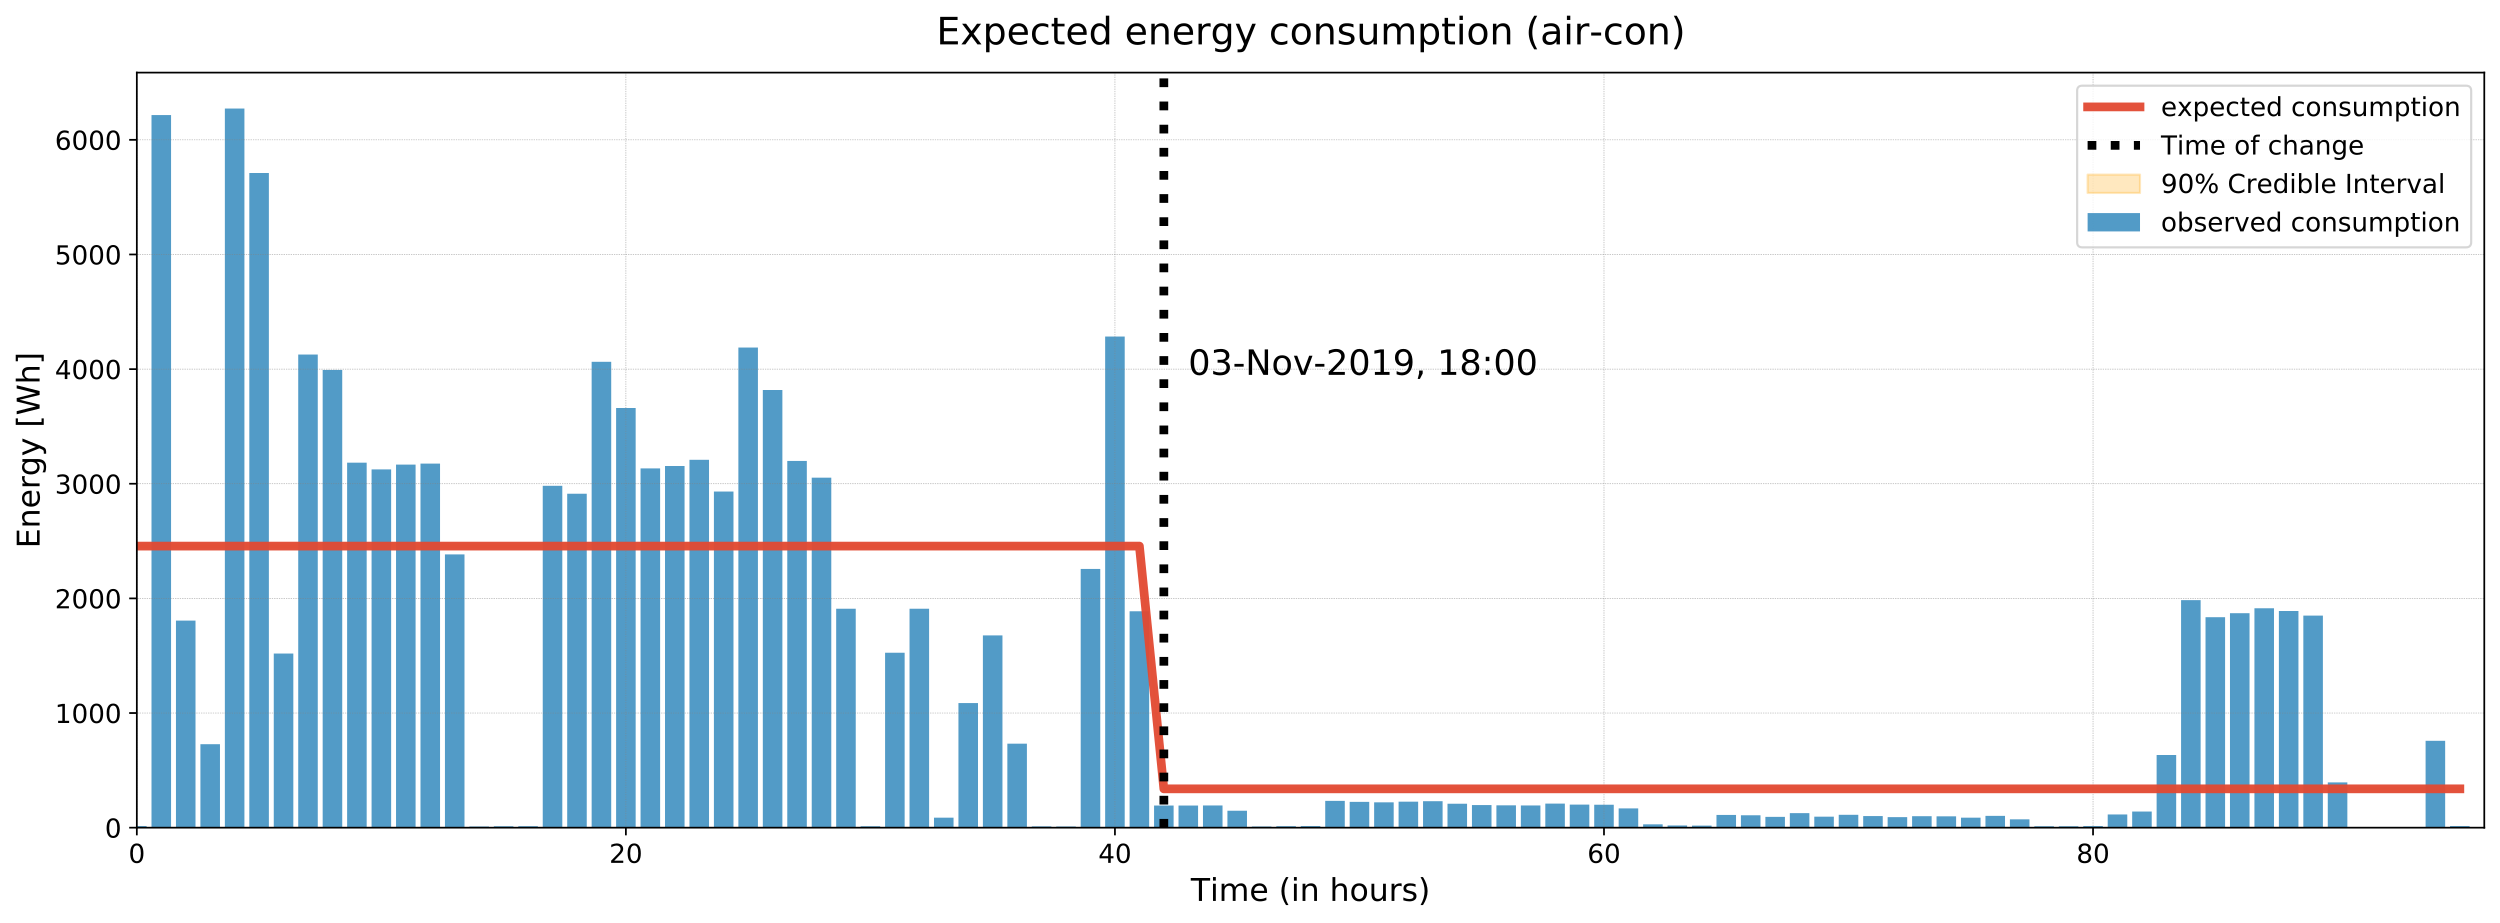 <?xml version="1.0" encoding="utf-8" standalone="no"?>
<!DOCTYPE svg PUBLIC "-//W3C//DTD SVG 1.1//EN"
  "http://www.w3.org/Graphics/SVG/1.1/DTD/svg11.dtd">
<!-- Created with matplotlib (https://matplotlib.org/) -->
<svg height="422.875pt" version="1.1" viewBox="0 0 1145.151 422.875" width="1145.151pt" xmlns="http://www.w3.org/2000/svg" xmlns:xlink="http://www.w3.org/1999/xlink">
 <defs>
  <style type="text/css">
*{stroke-linecap:butt;stroke-linejoin:round;}
  </style>
 </defs>
 <g id="figure_1">
  <g id="patch_1">
   <path d="M 0 422.875 
L 1145.151 422.875 
L 1145.151 0 
L 0 0 
z
" style="fill:#ffffff;"/>
  </g>
  <g id="axes_1">
   <g id="patch_2">
    <path d="M 62.676 379.124 
L 1137.951 379.124 
L 1137.951 33.248 
L 62.676 33.248 
z
" style="fill:#ffffff;"/>
   </g>
   <g id="PolyCollection_1">
    <defs>
     <path d="M 62.676 -173.414 
L 62.676 -172.063 
L 73.877 -172.063 
L 85.078 -172.063 
L 96.279 -172.063 
L 107.48 -172.063 
L 118.68 -172.063 
L 129.881 -172.063 
L 141.082 -172.063 
L 152.283 -172.063 
L 163.484 -172.063 
L 174.684 -172.063 
L 185.885 -172.063 
L 197.086 -172.063 
L 208.287 -172.063 
L 219.487 -172.063 
L 230.688 -172.063 
L 241.889 -172.063 
L 253.09 -172.063 
L 264.291 -172.063 
L 275.491 -172.063 
L 286.692 -172.063 
L 297.893 -172.063 
L 309.094 -172.063 
L 320.294 -172.063 
L 331.495 -172.063 
L 342.696 -172.063 
L 353.897 -172.063 
L 365.098 -172.063 
L 376.298 -172.063 
L 387.499 -172.063 
L 398.7 -172.063 
L 409.901 -172.063 
L 421.101 -172.063 
L 432.302 -172.063 
L 443.503 -172.063 
L 454.704 -172.063 
L 465.905 -172.063 
L 477.105 -172.063 
L 488.306 -172.063 
L 499.507 -172.063 
L 510.708 -172.063 
L 521.909 -172.063 
L 533.109 -61.321 
L 544.31 -61.321 
L 555.511 -61.321 
L 566.712 -61.321 
L 577.912 -61.321 
L 589.113 -61.321 
L 600.314 -61.321 
L 611.515 -61.321 
L 622.716 -61.321 
L 633.916 -61.321 
L 645.117 -61.321 
L 656.318 -61.321 
L 667.519 -61.321 
L 678.719 -61.321 
L 689.92 -61.321 
L 701.121 -61.321 
L 712.322 -61.321 
L 723.523 -61.321 
L 734.723 -61.321 
L 745.924 -61.321 
L 757.125 -61.321 
L 768.326 -61.321 
L 779.527 -61.321 
L 790.727 -61.321 
L 801.928 -61.321 
L 813.129 -61.321 
L 824.33 -61.321 
L 835.53 -61.321 
L 846.731 -61.321 
L 857.932 -61.321 
L 869.133 -61.321 
L 880.334 -61.321 
L 891.534 -61.321 
L 902.735 -61.321 
L 913.936 -61.321 
L 925.137 -61.321 
L 936.337 -61.321 
L 947.538 -61.321 
L 958.739 -61.321 
L 969.94 -61.321 
L 981.141 -61.321 
L 992.341 -61.321 
L 1003.542 -61.321 
L 1014.743 -61.321 
L 1025.944 -61.321 
L 1037.144 -61.321 
L 1048.345 -61.321 
L 1059.546 -61.321 
L 1070.747 -61.321 
L 1081.948 -61.321 
L 1093.148 -61.321 
L 1104.349 -61.321 
L 1115.55 -61.321 
L 1126.751 -61.321 
L 1126.751 -61.747 
L 1126.751 -61.747 
L 1115.55 -61.747 
L 1104.349 -61.747 
L 1093.148 -61.747 
L 1081.948 -61.747 
L 1070.747 -61.747 
L 1059.546 -61.747 
L 1048.345 -61.747 
L 1037.144 -61.747 
L 1025.944 -61.747 
L 1014.743 -61.747 
L 1003.542 -61.747 
L 992.341 -61.747 
L 981.141 -61.747 
L 969.94 -61.747 
L 958.739 -61.747 
L 947.538 -61.747 
L 936.337 -61.747 
L 925.137 -61.747 
L 913.936 -61.747 
L 902.735 -61.747 
L 891.534 -61.747 
L 880.334 -61.747 
L 869.133 -61.747 
L 857.932 -61.747 
L 846.731 -61.747 
L 835.53 -61.747 
L 824.33 -61.747 
L 813.129 -61.747 
L 801.928 -61.747 
L 790.727 -61.747 
L 779.527 -61.747 
L 768.326 -61.747 
L 757.125 -61.747 
L 745.924 -61.747 
L 734.723 -61.747 
L 723.523 -61.747 
L 712.322 -61.747 
L 701.121 -61.747 
L 689.92 -61.747 
L 678.719 -61.747 
L 667.519 -61.747 
L 656.318 -61.747 
L 645.117 -61.747 
L 633.916 -61.747 
L 622.716 -61.747 
L 611.515 -61.747 
L 600.314 -61.747 
L 589.113 -61.747 
L 577.912 -61.747 
L 566.712 -61.747 
L 555.511 -61.747 
L 544.31 -61.747 
L 533.109 -61.747 
L 521.909 -173.414 
L 510.708 -173.414 
L 499.507 -173.414 
L 488.306 -173.414 
L 477.105 -173.414 
L 465.905 -173.414 
L 454.704 -173.414 
L 443.503 -173.414 
L 432.302 -173.414 
L 421.101 -173.414 
L 409.901 -173.414 
L 398.7 -173.414 
L 387.499 -173.414 
L 376.298 -173.414 
L 365.098 -173.414 
L 353.897 -173.414 
L 342.696 -173.414 
L 331.495 -173.414 
L 320.294 -173.414 
L 309.094 -173.414 
L 297.893 -173.414 
L 286.692 -173.414 
L 275.491 -173.414 
L 264.291 -173.414 
L 253.09 -173.414 
L 241.889 -173.414 
L 230.688 -173.414 
L 219.487 -173.414 
L 208.287 -173.414 
L 197.086 -173.414 
L 185.885 -173.414 
L 174.684 -173.414 
L 163.484 -173.414 
L 152.283 -173.414 
L 141.082 -173.414 
L 129.881 -173.414 
L 118.68 -173.414 
L 107.48 -173.414 
L 96.279 -173.414 
L 85.078 -173.414 
L 73.877 -173.414 
L 62.676 -173.414 
z
" id="mde0ff99d78" style="stroke:#ffa500;stroke-opacity:0.25;"/>
    </defs>
    <g clip-path="url(#p120fd64bb3)">
     <use style="fill:#ffa500;fill-opacity:0.25;stroke:#ffa500;stroke-opacity:0.25;" x="0" xlink:href="#mde0ff99d78" y="422.875"/>
    </g>
   </g>
   <g id="patch_3">
    <path clip-path="url(#p120fd64bb3)" d="M 58.196 379.124 
L 67.157 379.124 
L 67.157 378.389 
L 58.196 378.389 
z
" style="fill:#348abd;opacity:0.85;"/>
   </g>
   <g id="patch_4">
    <path clip-path="url(#p120fd64bb3)" d="M 69.397 379.124 
L 78.358 379.124 
L 78.358 52.711 
L 69.397 52.711 
z
" style="fill:#348abd;opacity:0.85;"/>
   </g>
   <g id="patch_5">
    <path clip-path="url(#p120fd64bb3)" d="M 80.598 379.124 
L 89.558 379.124 
L 89.558 284.288 
L 80.598 284.288 
z
" style="fill:#348abd;opacity:0.85;"/>
   </g>
   <g id="patch_6">
    <path clip-path="url(#p120fd64bb3)" d="M 91.799 379.124 
L 100.759 379.124 
L 100.759 340.896 
L 91.799 340.896 
z
" style="fill:#348abd;opacity:0.85;"/>
   </g>
   <g id="patch_7">
    <path clip-path="url(#p120fd64bb3)" d="M 102.999 379.124 
L 111.96 379.124 
L 111.96 49.718 
L 102.999 49.718 
z
" style="fill:#348abd;opacity:0.85;"/>
   </g>
   <g id="patch_8">
    <path clip-path="url(#p120fd64bb3)" d="M 114.2 379.124 
L 123.161 379.124 
L 123.161 79.23 
L 114.2 79.23 
z
" style="fill:#348abd;opacity:0.85;"/>
   </g>
   <g id="patch_9">
    <path clip-path="url(#p120fd64bb3)" d="M 125.401 379.124 
L 134.362 379.124 
L 134.362 299.359 
L 125.401 299.359 
z
" style="fill:#348abd;opacity:0.85;"/>
   </g>
   <g id="patch_10">
    <path clip-path="url(#p120fd64bb3)" d="M 136.602 379.124 
L 145.562 379.124 
L 145.562 162.408 
L 136.602 162.408 
z
" style="fill:#348abd;opacity:0.85;"/>
   </g>
   <g id="patch_11">
    <path clip-path="url(#p120fd64bb3)" d="M 147.802 379.124 
L 156.763 379.124 
L 156.763 169.445 
L 147.802 169.445 
z
" style="fill:#348abd;opacity:0.85;"/>
   </g>
   <g id="patch_12">
    <path clip-path="url(#p120fd64bb3)" d="M 159.003 379.124 
L 167.964 379.124 
L 167.964 211.927 
L 159.003 211.927 
z
" style="fill:#348abd;opacity:0.85;"/>
   </g>
   <g id="patch_13">
    <path clip-path="url(#p120fd64bb3)" d="M 170.204 379.124 
L 179.165 379.124 
L 179.165 215.025 
L 170.204 215.025 
z
" style="fill:#348abd;opacity:0.85;"/>
   </g>
   <g id="patch_14">
    <path clip-path="url(#p120fd64bb3)" d="M 181.405 379.124 
L 190.365 379.124 
L 190.365 212.82 
L 181.405 212.82 
z
" style="fill:#348abd;opacity:0.85;"/>
   </g>
   <g id="patch_15">
    <path clip-path="url(#p120fd64bb3)" d="M 192.606 379.124 
L 201.566 379.124 
L 201.566 212.347 
L 192.606 212.347 
z
" style="fill:#348abd;opacity:0.85;"/>
   </g>
   <g id="patch_16">
    <path clip-path="url(#p120fd64bb3)" d="M 203.806 379.124 
L 212.767 379.124 
L 212.767 253.936 
L 203.806 253.936 
z
" style="fill:#348abd;opacity:0.85;"/>
   </g>
   <g id="patch_17">
    <path clip-path="url(#p120fd64bb3)" d="M 215.007 379.124 
L 223.968 379.124 
L 223.968 378.599 
L 215.007 378.599 
z
" style="fill:#348abd;opacity:0.85;"/>
   </g>
   <g id="patch_18">
    <path clip-path="url(#p120fd64bb3)" d="M 226.208 379.124 
L 235.169 379.124 
L 235.169 378.494 
L 226.208 378.494 
z
" style="fill:#348abd;opacity:0.85;"/>
   </g>
   <g id="patch_19">
    <path clip-path="url(#p120fd64bb3)" d="M 237.409 379.124 
L 246.369 379.124 
L 246.369 378.442 
L 237.409 378.442 
z
" style="fill:#348abd;opacity:0.85;"/>
   </g>
   <g id="patch_20">
    <path clip-path="url(#p120fd64bb3)" d="M 248.609 379.124 
L 257.57 379.124 
L 257.57 222.534 
L 248.609 222.534 
z
" style="fill:#348abd;opacity:0.85;"/>
   </g>
   <g id="patch_21">
    <path clip-path="url(#p120fd64bb3)" d="M 259.81 379.124 
L 268.771 379.124 
L 268.771 226.158 
L 259.81 226.158 
z
" style="fill:#348abd;opacity:0.85;"/>
   </g>
   <g id="patch_22">
    <path clip-path="url(#p120fd64bb3)" d="M 271.011 379.124 
L 279.972 379.124 
L 279.972 165.717 
L 271.011 165.717 
z
" style="fill:#348abd;opacity:0.85;"/>
   </g>
   <g id="patch_23">
    <path clip-path="url(#p120fd64bb3)" d="M 282.212 379.124 
L 291.172 379.124 
L 291.172 186.879 
L 282.212 186.879 
z
" style="fill:#348abd;opacity:0.85;"/>
   </g>
   <g id="patch_24">
    <path clip-path="url(#p120fd64bb3)" d="M 293.413 379.124 
L 302.373 379.124 
L 302.373 214.552 
L 293.413 214.552 
z
" style="fill:#348abd;opacity:0.85;"/>
   </g>
   <g id="patch_25">
    <path clip-path="url(#p120fd64bb3)" d="M 304.613 379.124 
L 313.574 379.124 
L 313.574 213.45 
L 304.613 213.45 
z
" style="fill:#348abd;opacity:0.85;"/>
   </g>
   <g id="patch_26">
    <path clip-path="url(#p120fd64bb3)" d="M 315.814 379.124 
L 324.775 379.124 
L 324.775 210.614 
L 315.814 210.614 
z
" style="fill:#348abd;opacity:0.85;"/>
   </g>
   <g id="patch_27">
    <path clip-path="url(#p120fd64bb3)" d="M 327.015 379.124 
L 335.976 379.124 
L 335.976 225.16 
L 327.015 225.16 
z
" style="fill:#348abd;opacity:0.85;"/>
   </g>
   <g id="patch_28">
    <path clip-path="url(#p120fd64bb3)" d="M 338.216 379.124 
L 347.176 379.124 
L 347.176 159.205 
L 338.216 159.205 
z
" style="fill:#348abd;opacity:0.85;"/>
   </g>
   <g id="patch_29">
    <path clip-path="url(#p120fd64bb3)" d="M 349.416 379.124 
L 358.377 379.124 
L 358.377 178.634 
L 349.416 178.634 
z
" style="fill:#348abd;opacity:0.85;"/>
   </g>
   <g id="patch_30">
    <path clip-path="url(#p120fd64bb3)" d="M 360.617 379.124 
L 369.578 379.124 
L 369.578 211.139 
L 360.617 211.139 
z
" style="fill:#348abd;opacity:0.85;"/>
   </g>
   <g id="patch_31">
    <path clip-path="url(#p120fd64bb3)" d="M 371.818 379.124 
L 380.779 379.124 
L 380.779 218.806 
L 371.818 218.806 
z
" style="fill:#348abd;opacity:0.85;"/>
   </g>
   <g id="patch_32">
    <path clip-path="url(#p120fd64bb3)" d="M 383.019 379.124 
L 391.979 379.124 
L 391.979 278.827 
L 383.019 278.827 
z
" style="fill:#348abd;opacity:0.85;"/>
   </g>
   <g id="patch_33">
    <path clip-path="url(#p120fd64bb3)" d="M 394.22 379.124 
L 403.18 379.124 
L 403.18 378.494 
L 394.22 378.494 
z
" style="fill:#348abd;opacity:0.85;"/>
   </g>
   <g id="patch_34">
    <path clip-path="url(#p120fd64bb3)" d="M 405.42 379.124 
L 414.381 379.124 
L 414.381 298.991 
L 405.42 298.991 
z
" style="fill:#348abd;opacity:0.85;"/>
   </g>
   <g id="patch_35">
    <path clip-path="url(#p120fd64bb3)" d="M 416.621 379.124 
L 425.582 379.124 
L 425.582 278.827 
L 416.621 278.827 
z
" style="fill:#348abd;opacity:0.85;"/>
   </g>
   <g id="patch_36">
    <path clip-path="url(#p120fd64bb3)" d="M 427.822 379.124 
L 436.783 379.124 
L 436.783 374.556 
L 427.822 374.556 
z
" style="fill:#348abd;opacity:0.85;"/>
   </g>
   <g id="patch_37">
    <path clip-path="url(#p120fd64bb3)" d="M 439.023 379.124 
L 447.983 379.124 
L 447.983 322.044 
L 439.023 322.044 
z
" style="fill:#348abd;opacity:0.85;"/>
   </g>
   <g id="patch_38">
    <path clip-path="url(#p120fd64bb3)" d="M 450.224 379.124 
L 459.184 379.124 
L 459.184 291.062 
L 450.224 291.062 
z
" style="fill:#348abd;opacity:0.85;"/>
   </g>
   <g id="patch_39">
    <path clip-path="url(#p120fd64bb3)" d="M 461.424 379.124 
L 470.385 379.124 
L 470.385 340.633 
L 461.424 340.633 
z
" style="fill:#348abd;opacity:0.85;"/>
   </g>
   <g id="patch_40">
    <path clip-path="url(#p120fd64bb3)" d="M 472.625 379.124 
L 481.586 379.124 
L 481.586 378.547 
L 472.625 378.547 
z
" style="fill:#348abd;opacity:0.85;"/>
   </g>
   <g id="patch_41">
    <path clip-path="url(#p120fd64bb3)" d="M 483.826 379.124 
L 492.786 379.124 
L 492.786 378.599 
L 483.826 378.599 
z
" style="fill:#348abd;opacity:0.85;"/>
   </g>
   <g id="patch_42">
    <path clip-path="url(#p120fd64bb3)" d="M 495.027 379.124 
L 503.987 379.124 
L 503.987 260.605 
L 495.027 260.605 
z
" style="fill:#348abd;opacity:0.85;"/>
   </g>
   <g id="patch_43">
    <path clip-path="url(#p120fd64bb3)" d="M 506.227 379.124 
L 515.188 379.124 
L 515.188 154.164 
L 506.227 154.164 
z
" style="fill:#348abd;opacity:0.85;"/>
   </g>
   <g id="patch_44">
    <path clip-path="url(#p120fd64bb3)" d="M 517.428 379.124 
L 526.389 379.124 
L 526.389 279.982 
L 517.428 279.982 
z
" style="fill:#348abd;opacity:0.85;"/>
   </g>
   <g id="patch_45">
    <path clip-path="url(#p120fd64bb3)" d="M 528.629 379.124 
L 537.59 379.124 
L 537.59 368.99 
L 528.629 368.99 
z
" style="fill:#348abd;opacity:0.85;"/>
   </g>
   <g id="patch_46">
    <path clip-path="url(#p120fd64bb3)" d="M 539.83 379.124 
L 548.79 379.124 
L 548.79 368.99 
L 539.83 368.99 
z
" style="fill:#348abd;opacity:0.85;"/>
   </g>
   <g id="patch_47">
    <path clip-path="url(#p120fd64bb3)" d="M 551.031 379.124 
L 559.991 379.124 
L 559.991 368.937 
L 551.031 368.937 
z
" style="fill:#348abd;opacity:0.85;"/>
   </g>
   <g id="patch_48">
    <path clip-path="url(#p120fd64bb3)" d="M 562.231 379.124 
L 571.192 379.124 
L 571.192 371.353 
L 562.231 371.353 
z
" style="fill:#348abd;opacity:0.85;"/>
   </g>
   <g id="patch_49">
    <path clip-path="url(#p120fd64bb3)" d="M 573.432 379.124 
L 582.393 379.124 
L 582.393 378.599 
L 573.432 378.599 
z
" style="fill:#348abd;opacity:0.85;"/>
   </g>
   <g id="patch_50">
    <path clip-path="url(#p120fd64bb3)" d="M 584.633 379.124 
L 593.594 379.124 
L 593.594 378.442 
L 584.633 378.442 
z
" style="fill:#348abd;opacity:0.85;"/>
   </g>
   <g id="patch_51">
    <path clip-path="url(#p120fd64bb3)" d="M 595.834 379.124 
L 604.794 379.124 
L 604.794 378.389 
L 595.834 378.389 
z
" style="fill:#348abd;opacity:0.85;"/>
   </g>
   <g id="patch_52">
    <path clip-path="url(#p120fd64bb3)" d="M 607.034 379.124 
L 615.995 379.124 
L 615.995 366.837 
L 607.034 366.837 
z
" style="fill:#348abd;opacity:0.85;"/>
   </g>
   <g id="patch_53">
    <path clip-path="url(#p120fd64bb3)" d="M 618.235 379.124 
L 627.196 379.124 
L 627.196 367.309 
L 618.235 367.309 
z
" style="fill:#348abd;opacity:0.85;"/>
   </g>
   <g id="patch_54">
    <path clip-path="url(#p120fd64bb3)" d="M 629.436 379.124 
L 638.397 379.124 
L 638.397 367.519 
L 629.436 367.519 
z
" style="fill:#348abd;opacity:0.85;"/>
   </g>
   <g id="patch_55">
    <path clip-path="url(#p120fd64bb3)" d="M 640.637 379.124 
L 649.597 379.124 
L 649.597 367.204 
L 640.637 367.204 
z
" style="fill:#348abd;opacity:0.85;"/>
   </g>
   <g id="patch_56">
    <path clip-path="url(#p120fd64bb3)" d="M 651.838 379.124 
L 660.798 379.124 
L 660.798 366.994 
L 651.838 366.994 
z
" style="fill:#348abd;opacity:0.85;"/>
   </g>
   <g id="patch_57">
    <path clip-path="url(#p120fd64bb3)" d="M 663.038 379.124 
L 671.999 379.124 
L 671.999 368.149 
L 663.038 368.149 
z
" style="fill:#348abd;opacity:0.85;"/>
   </g>
   <g id="patch_58">
    <path clip-path="url(#p120fd64bb3)" d="M 674.239 379.124 
L 683.2 379.124 
L 683.2 368.78 
L 674.239 368.78 
z
" style="fill:#348abd;opacity:0.85;"/>
   </g>
   <g id="patch_59">
    <path clip-path="url(#p120fd64bb3)" d="M 685.44 379.124 
L 694.401 379.124 
L 694.401 368.885 
L 685.44 368.885 
z
" style="fill:#348abd;opacity:0.85;"/>
   </g>
   <g id="patch_60">
    <path clip-path="url(#p120fd64bb3)" d="M 696.641 379.124 
L 705.601 379.124 
L 705.601 368.937 
L 696.641 368.937 
z
" style="fill:#348abd;opacity:0.85;"/>
   </g>
   <g id="patch_61">
    <path clip-path="url(#p120fd64bb3)" d="M 707.841 379.124 
L 716.802 379.124 
L 716.802 368.097 
L 707.841 368.097 
z
" style="fill:#348abd;opacity:0.85;"/>
   </g>
   <g id="patch_62">
    <path clip-path="url(#p120fd64bb3)" d="M 719.042 379.124 
L 728.003 379.124 
L 728.003 368.57 
L 719.042 368.57 
z
" style="fill:#348abd;opacity:0.85;"/>
   </g>
   <g id="patch_63">
    <path clip-path="url(#p120fd64bb3)" d="M 730.243 379.124 
L 739.204 379.124 
L 739.204 368.622 
L 730.243 368.622 
z
" style="fill:#348abd;opacity:0.85;"/>
   </g>
   <g id="patch_64">
    <path clip-path="url(#p120fd64bb3)" d="M 741.444 379.124 
L 750.404 379.124 
L 750.404 370.302 
L 741.444 370.302 
z
" style="fill:#348abd;opacity:0.85;"/>
   </g>
   <g id="patch_65">
    <path clip-path="url(#p120fd64bb3)" d="M 752.645 379.124 
L 761.605 379.124 
L 761.605 377.602 
L 752.645 377.602 
z
" style="fill:#348abd;opacity:0.85;"/>
   </g>
   <g id="patch_66">
    <path clip-path="url(#p120fd64bb3)" d="M 763.845 379.124 
L 772.806 379.124 
L 772.806 378.127 
L 763.845 378.127 
z
" style="fill:#348abd;opacity:0.85;"/>
   </g>
   <g id="patch_67">
    <path clip-path="url(#p120fd64bb3)" d="M 775.046 379.124 
L 784.007 379.124 
L 784.007 378.179 
L 775.046 378.179 
z
" style="fill:#348abd;opacity:0.85;"/>
   </g>
   <g id="patch_68">
    <path clip-path="url(#p120fd64bb3)" d="M 786.247 379.124 
L 795.208 379.124 
L 795.208 373.296 
L 786.247 373.296 
z
" style="fill:#348abd;opacity:0.85;"/>
   </g>
   <g id="patch_69">
    <path clip-path="url(#p120fd64bb3)" d="M 797.448 379.124 
L 806.408 379.124 
L 806.408 373.453 
L 797.448 373.453 
z
" style="fill:#348abd;opacity:0.85;"/>
   </g>
   <g id="patch_70">
    <path clip-path="url(#p120fd64bb3)" d="M 808.649 379.124 
L 817.609 379.124 
L 817.609 374.188 
L 808.649 374.188 
z
" style="fill:#348abd;opacity:0.85;"/>
   </g>
   <g id="patch_71">
    <path clip-path="url(#p120fd64bb3)" d="M 819.849 379.124 
L 828.81 379.124 
L 828.81 372.455 
L 819.849 372.455 
z
" style="fill:#348abd;opacity:0.85;"/>
   </g>
   <g id="patch_72">
    <path clip-path="url(#p120fd64bb3)" d="M 831.05 379.124 
L 840.011 379.124 
L 840.011 374.083 
L 831.05 374.083 
z
" style="fill:#348abd;opacity:0.85;"/>
   </g>
   <g id="patch_73">
    <path clip-path="url(#p120fd64bb3)" d="M 842.251 379.124 
L 851.212 379.124 
L 851.212 373.243 
L 842.251 373.243 
z
" style="fill:#348abd;opacity:0.85;"/>
   </g>
   <g id="patch_74">
    <path clip-path="url(#p120fd64bb3)" d="M 853.452 379.124 
L 862.412 379.124 
L 862.412 373.821 
L 853.452 373.821 
z
" style="fill:#348abd;opacity:0.85;"/>
   </g>
   <g id="patch_75">
    <path clip-path="url(#p120fd64bb3)" d="M 864.652 379.124 
L 873.613 379.124 
L 873.613 374.293 
L 864.652 374.293 
z
" style="fill:#348abd;opacity:0.85;"/>
   </g>
   <g id="patch_76">
    <path clip-path="url(#p120fd64bb3)" d="M 875.853 379.124 
L 884.814 379.124 
L 884.814 373.873 
L 875.853 373.873 
z
" style="fill:#348abd;opacity:0.85;"/>
   </g>
   <g id="patch_77">
    <path clip-path="url(#p120fd64bb3)" d="M 887.054 379.124 
L 896.015 379.124 
L 896.015 373.926 
L 887.054 373.926 
z
" style="fill:#348abd;opacity:0.85;"/>
   </g>
   <g id="patch_78">
    <path clip-path="url(#p120fd64bb3)" d="M 898.255 379.124 
L 907.215 379.124 
L 907.215 374.556 
L 898.255 374.556 
z
" style="fill:#348abd;opacity:0.85;"/>
   </g>
   <g id="patch_79">
    <path clip-path="url(#p120fd64bb3)" d="M 909.456 379.124 
L 918.416 379.124 
L 918.416 373.716 
L 909.456 373.716 
z
" style="fill:#348abd;opacity:0.85;"/>
   </g>
   <g id="patch_80">
    <path clip-path="url(#p120fd64bb3)" d="M 920.656 379.124 
L 929.617 379.124 
L 929.617 375.291 
L 920.656 375.291 
z
" style="fill:#348abd;opacity:0.85;"/>
   </g>
   <g id="patch_81">
    <path clip-path="url(#p120fd64bb3)" d="M 931.857 379.124 
L 940.818 379.124 
L 940.818 378.494 
L 931.857 378.494 
z
" style="fill:#348abd;opacity:0.85;"/>
   </g>
   <g id="patch_82">
    <path clip-path="url(#p120fd64bb3)" d="M 943.058 379.124 
L 952.019 379.124 
L 952.019 378.494 
L 943.058 378.494 
z
" style="fill:#348abd;opacity:0.85;"/>
   </g>
   <g id="patch_83">
    <path clip-path="url(#p120fd64bb3)" d="M 954.259 379.124 
L 963.219 379.124 
L 963.219 378.389 
L 954.259 378.389 
z
" style="fill:#348abd;opacity:0.85;"/>
   </g>
   <g id="patch_84">
    <path clip-path="url(#p120fd64bb3)" d="M 965.459 379.124 
L 974.42 379.124 
L 974.42 373.086 
L 965.459 373.086 
z
" style="fill:#348abd;opacity:0.85;"/>
   </g>
   <g id="patch_85">
    <path clip-path="url(#p120fd64bb3)" d="M 976.66 379.124 
L 985.621 379.124 
L 985.621 371.72 
L 976.66 371.72 
z
" style="fill:#348abd;opacity:0.85;"/>
   </g>
   <g id="patch_86">
    <path clip-path="url(#p120fd64bb3)" d="M 987.861 379.124 
L 996.822 379.124 
L 996.822 345.832 
L 987.861 345.832 
z
" style="fill:#348abd;opacity:0.85;"/>
   </g>
   <g id="patch_87">
    <path clip-path="url(#p120fd64bb3)" d="M 999.062 379.124 
L 1008.022 379.124 
L 1008.022 274.889 
L 999.062 274.889 
z
" style="fill:#348abd;opacity:0.85;"/>
   </g>
   <g id="patch_88">
    <path clip-path="url(#p120fd64bb3)" d="M 1010.263 379.124 
L 1019.223 379.124 
L 1019.223 282.713 
L 1010.263 282.713 
z
" style="fill:#348abd;opacity:0.85;"/>
   </g>
   <g id="patch_89">
    <path clip-path="url(#p120fd64bb3)" d="M 1021.463 379.124 
L 1030.424 379.124 
L 1030.424 280.875 
L 1021.463 280.875 
z
" style="fill:#348abd;opacity:0.85;"/>
   </g>
   <g id="patch_90">
    <path clip-path="url(#p120fd64bb3)" d="M 1032.664 379.124 
L 1041.625 379.124 
L 1041.625 278.617 
L 1032.664 278.617 
z
" style="fill:#348abd;opacity:0.85;"/>
   </g>
   <g id="patch_91">
    <path clip-path="url(#p120fd64bb3)" d="M 1043.865 379.124 
L 1052.826 379.124 
L 1052.826 279.877 
L 1043.865 279.877 
z
" style="fill:#348abd;opacity:0.85;"/>
   </g>
   <g id="patch_92">
    <path clip-path="url(#p120fd64bb3)" d="M 1055.066 379.124 
L 1064.026 379.124 
L 1064.026 281.978 
L 1055.066 281.978 
z
" style="fill:#348abd;opacity:0.85;"/>
   </g>
   <g id="patch_93">
    <path clip-path="url(#p120fd64bb3)" d="M 1066.266 379.124 
L 1075.227 379.124 
L 1075.227 358.382 
L 1066.266 358.382 
z
" style="fill:#348abd;opacity:0.85;"/>
   </g>
   <g id="patch_94">
    <path clip-path="url(#p120fd64bb3)" d="M 1077.467 379.124 
L 1086.428 379.124 
L 1086.428 379.124 
L 1077.467 379.124 
z
" style="fill:#348abd;opacity:0.85;"/>
   </g>
   <g id="patch_95">
    <path clip-path="url(#p120fd64bb3)" d="M 1088.668 379.124 
L 1097.629 379.124 
L 1097.629 379.124 
L 1088.668 379.124 
z
" style="fill:#348abd;opacity:0.85;"/>
   </g>
   <g id="patch_96">
    <path clip-path="url(#p120fd64bb3)" d="M 1099.869 379.124 
L 1108.829 379.124 
L 1108.829 379.124 
L 1099.869 379.124 
z
" style="fill:#348abd;opacity:0.85;"/>
   </g>
   <g id="patch_97">
    <path clip-path="url(#p120fd64bb3)" d="M 1111.07 379.124 
L 1120.03 379.124 
L 1120.03 339.32 
L 1111.07 339.32 
z
" style="fill:#348abd;opacity:0.85;"/>
   </g>
   <g id="patch_98">
    <path clip-path="url(#p120fd64bb3)" d="M 1122.27 379.124 
L 1131.231 379.124 
L 1131.231 378.389 
L 1122.27 378.389 
z
" style="fill:#348abd;opacity:0.85;"/>
   </g>
   <g id="matplotlib.axis_1">
    <g id="xtick_1">
     <g id="line2d_1">
      <path clip-path="url(#p120fd64bb3)" d="M 62.676 379.124 
L 62.676 33.248 
" style="fill:none;stroke:#808080;stroke-dasharray:0.3,0.495;stroke-dashoffset:0;stroke-width:0.3;"/>
     </g>
     <g id="line2d_2">
      <defs>
       <path d="M 0 0 
L 0 3.5 
" id="me08d68b253" style="stroke:#000000;stroke-width:0.8;"/>
      </defs>
      <g>
       <use style="stroke:#000000;stroke-width:0.8;" x="62.676" xlink:href="#me08d68b253" y="379.124"/>
      </g>
     </g>
     <g id="text_1">
      <!-- 0 -->
      <defs>
       <path d="M 31.781 66.406 
Q 24.172 66.406 20.328 58.906 
Q 16.5 51.422 16.5 36.375 
Q 16.5 21.391 20.328 13.891 
Q 24.172 6.391 31.781 6.391 
Q 39.453 6.391 43.281 13.891 
Q 47.125 21.391 47.125 36.375 
Q 47.125 51.422 43.281 58.906 
Q 39.453 66.406 31.781 66.406 
z
M 31.781 74.219 
Q 44.047 74.219 50.516 64.516 
Q 56.984 54.828 56.984 36.375 
Q 56.984 17.969 50.516 8.266 
Q 44.047 -1.422 31.781 -1.422 
Q 19.531 -1.422 13.062 8.266 
Q 6.594 17.969 6.594 36.375 
Q 6.594 54.828 13.062 64.516 
Q 19.531 74.219 31.781 74.219 
z
" id="DejaVuSans-48"/>
      </defs>
      <g transform="translate(58.859 395.243)scale(0.12 -0.12)">
       <use xlink:href="#DejaVuSans-48"/>
      </g>
     </g>
    </g>
    <g id="xtick_2">
     <g id="line2d_3">
      <path clip-path="url(#p120fd64bb3)" d="M 286.692 379.124 
L 286.692 33.248 
" style="fill:none;stroke:#808080;stroke-dasharray:0.3,0.495;stroke-dashoffset:0;stroke-width:0.3;"/>
     </g>
     <g id="line2d_4">
      <g>
       <use style="stroke:#000000;stroke-width:0.8;" x="286.692" xlink:href="#me08d68b253" y="379.124"/>
      </g>
     </g>
     <g id="text_2">
      <!-- 20 -->
      <defs>
       <path d="M 19.188 8.297 
L 53.609 8.297 
L 53.609 0 
L 7.328 0 
L 7.328 8.297 
Q 12.938 14.109 22.625 23.891 
Q 32.328 33.688 34.812 36.531 
Q 39.547 41.844 41.422 45.531 
Q 43.312 49.219 43.312 52.781 
Q 43.312 58.594 39.234 62.25 
Q 35.156 65.922 28.609 65.922 
Q 23.969 65.922 18.812 64.312 
Q 13.672 62.703 7.812 59.422 
L 7.812 69.391 
Q 13.766 71.781 18.938 73 
Q 24.125 74.219 28.422 74.219 
Q 39.75 74.219 46.484 68.547 
Q 53.219 62.891 53.219 53.422 
Q 53.219 48.922 51.531 44.891 
Q 49.859 40.875 45.406 35.406 
Q 44.188 33.984 37.641 27.219 
Q 31.109 20.453 19.188 8.297 
z
" id="DejaVuSans-50"/>
      </defs>
      <g transform="translate(279.057 395.243)scale(0.12 -0.12)">
       <use xlink:href="#DejaVuSans-50"/>
       <use x="63.623" xlink:href="#DejaVuSans-48"/>
      </g>
     </g>
    </g>
    <g id="xtick_3">
     <g id="line2d_5">
      <path clip-path="url(#p120fd64bb3)" d="M 510.708 379.124 
L 510.708 33.248 
" style="fill:none;stroke:#808080;stroke-dasharray:0.3,0.495;stroke-dashoffset:0;stroke-width:0.3;"/>
     </g>
     <g id="line2d_6">
      <g>
       <use style="stroke:#000000;stroke-width:0.8;" x="510.708" xlink:href="#me08d68b253" y="379.124"/>
      </g>
     </g>
     <g id="text_3">
      <!-- 40 -->
      <defs>
       <path d="M 37.797 64.312 
L 12.891 25.391 
L 37.797 25.391 
z
M 35.203 72.906 
L 47.609 72.906 
L 47.609 25.391 
L 58.016 25.391 
L 58.016 17.188 
L 47.609 17.188 
L 47.609 0 
L 37.797 0 
L 37.797 17.188 
L 4.891 17.188 
L 4.891 26.703 
z
" id="DejaVuSans-52"/>
      </defs>
      <g transform="translate(503.073 395.243)scale(0.12 -0.12)">
       <use xlink:href="#DejaVuSans-52"/>
       <use x="63.623" xlink:href="#DejaVuSans-48"/>
      </g>
     </g>
    </g>
    <g id="xtick_4">
     <g id="line2d_7">
      <path clip-path="url(#p120fd64bb3)" d="M 734.723 379.124 
L 734.723 33.248 
" style="fill:none;stroke:#808080;stroke-dasharray:0.3,0.495;stroke-dashoffset:0;stroke-width:0.3;"/>
     </g>
     <g id="line2d_8">
      <g>
       <use style="stroke:#000000;stroke-width:0.8;" x="734.723" xlink:href="#me08d68b253" y="379.124"/>
      </g>
     </g>
     <g id="text_4">
      <!-- 60 -->
      <defs>
       <path d="M 33.016 40.375 
Q 26.375 40.375 22.484 35.828 
Q 18.609 31.297 18.609 23.391 
Q 18.609 15.531 22.484 10.953 
Q 26.375 6.391 33.016 6.391 
Q 39.656 6.391 43.531 10.953 
Q 47.406 15.531 47.406 23.391 
Q 47.406 31.297 43.531 35.828 
Q 39.656 40.375 33.016 40.375 
z
M 52.594 71.297 
L 52.594 62.312 
Q 48.875 64.062 45.094 64.984 
Q 41.312 65.922 37.594 65.922 
Q 27.828 65.922 22.672 59.328 
Q 17.531 52.734 16.797 39.406 
Q 19.672 43.656 24.016 45.922 
Q 28.375 48.188 33.594 48.188 
Q 44.578 48.188 50.953 41.516 
Q 57.328 34.859 57.328 23.391 
Q 57.328 12.156 50.688 5.359 
Q 44.047 -1.422 33.016 -1.422 
Q 20.359 -1.422 13.672 8.266 
Q 6.984 17.969 6.984 36.375 
Q 6.984 53.656 15.188 63.938 
Q 23.391 74.219 37.203 74.219 
Q 40.922 74.219 44.703 73.484 
Q 48.484 72.75 52.594 71.297 
z
" id="DejaVuSans-54"/>
      </defs>
      <g transform="translate(727.088 395.243)scale(0.12 -0.12)">
       <use xlink:href="#DejaVuSans-54"/>
       <use x="63.623" xlink:href="#DejaVuSans-48"/>
      </g>
     </g>
    </g>
    <g id="xtick_5">
     <g id="line2d_9">
      <path clip-path="url(#p120fd64bb3)" d="M 958.739 379.124 
L 958.739 33.248 
" style="fill:none;stroke:#808080;stroke-dasharray:0.3,0.495;stroke-dashoffset:0;stroke-width:0.3;"/>
     </g>
     <g id="line2d_10">
      <g>
       <use style="stroke:#000000;stroke-width:0.8;" x="958.739" xlink:href="#me08d68b253" y="379.124"/>
      </g>
     </g>
     <g id="text_5">
      <!-- 80 -->
      <defs>
       <path d="M 31.781 34.625 
Q 24.75 34.625 20.719 30.859 
Q 16.703 27.094 16.703 20.516 
Q 16.703 13.922 20.719 10.156 
Q 24.75 6.391 31.781 6.391 
Q 38.812 6.391 42.859 10.172 
Q 46.922 13.969 46.922 20.516 
Q 46.922 27.094 42.891 30.859 
Q 38.875 34.625 31.781 34.625 
z
M 21.922 38.812 
Q 15.578 40.375 12.031 44.719 
Q 8.5 49.078 8.5 55.328 
Q 8.5 64.062 14.719 69.141 
Q 20.953 74.219 31.781 74.219 
Q 42.672 74.219 48.875 69.141 
Q 55.078 64.062 55.078 55.328 
Q 55.078 49.078 51.531 44.719 
Q 48 40.375 41.703 38.812 
Q 48.828 37.156 52.797 32.312 
Q 56.781 27.484 56.781 20.516 
Q 56.781 9.906 50.312 4.234 
Q 43.844 -1.422 31.781 -1.422 
Q 19.734 -1.422 13.25 4.234 
Q 6.781 9.906 6.781 20.516 
Q 6.781 27.484 10.781 32.312 
Q 14.797 37.156 21.922 38.812 
z
M 18.312 54.391 
Q 18.312 48.734 21.844 45.562 
Q 25.391 42.391 31.781 42.391 
Q 38.141 42.391 41.719 45.562 
Q 45.312 48.734 45.312 54.391 
Q 45.312 60.062 41.719 63.234 
Q 38.141 66.406 31.781 66.406 
Q 25.391 66.406 21.844 63.234 
Q 18.312 60.062 18.312 54.391 
z
" id="DejaVuSans-56"/>
      </defs>
      <g transform="translate(951.104 395.243)scale(0.12 -0.12)">
       <use xlink:href="#DejaVuSans-56"/>
       <use x="63.623" xlink:href="#DejaVuSans-48"/>
      </g>
     </g>
    </g>
    <g id="text_6">
     <!-- Time (in hours) -->
     <defs>
      <path d="M -0.297 72.906 
L 61.375 72.906 
L 61.375 64.594 
L 35.5 64.594 
L 35.5 0 
L 25.594 0 
L 25.594 64.594 
L -0.297 64.594 
z
" id="DejaVuSans-84"/>
      <path d="M 9.422 54.688 
L 18.406 54.688 
L 18.406 0 
L 9.422 0 
z
M 9.422 75.984 
L 18.406 75.984 
L 18.406 64.594 
L 9.422 64.594 
z
" id="DejaVuSans-105"/>
      <path d="M 52 44.188 
Q 55.375 50.25 60.062 53.125 
Q 64.75 56 71.094 56 
Q 79.641 56 84.281 50.016 
Q 88.922 44.047 88.922 33.016 
L 88.922 0 
L 79.891 0 
L 79.891 32.719 
Q 79.891 40.578 77.094 44.375 
Q 74.312 48.188 68.609 48.188 
Q 61.625 48.188 57.562 43.547 
Q 53.516 38.922 53.516 30.906 
L 53.516 0 
L 44.484 0 
L 44.484 32.719 
Q 44.484 40.625 41.703 44.406 
Q 38.922 48.188 33.109 48.188 
Q 26.219 48.188 22.156 43.531 
Q 18.109 38.875 18.109 30.906 
L 18.109 0 
L 9.078 0 
L 9.078 54.688 
L 18.109 54.688 
L 18.109 46.188 
Q 21.188 51.219 25.484 53.609 
Q 29.781 56 35.688 56 
Q 41.656 56 45.828 52.969 
Q 50 49.953 52 44.188 
z
" id="DejaVuSans-109"/>
      <path d="M 56.203 29.594 
L 56.203 25.203 
L 14.891 25.203 
Q 15.484 15.922 20.484 11.062 
Q 25.484 6.203 34.422 6.203 
Q 39.594 6.203 44.453 7.469 
Q 49.312 8.734 54.109 11.281 
L 54.109 2.781 
Q 49.266 0.734 44.188 -0.344 
Q 39.109 -1.422 33.891 -1.422 
Q 20.797 -1.422 13.156 6.188 
Q 5.516 13.812 5.516 26.812 
Q 5.516 40.234 12.766 48.109 
Q 20.016 56 32.328 56 
Q 43.359 56 49.781 48.891 
Q 56.203 41.797 56.203 29.594 
z
M 47.219 32.234 
Q 47.125 39.594 43.094 43.984 
Q 39.062 48.391 32.422 48.391 
Q 24.906 48.391 20.391 44.141 
Q 15.875 39.891 15.188 32.172 
z
" id="DejaVuSans-101"/>
      <path id="DejaVuSans-32"/>
      <path d="M 31 75.875 
Q 24.469 64.656 21.281 53.656 
Q 18.109 42.672 18.109 31.391 
Q 18.109 20.125 21.312 9.062 
Q 24.516 -2 31 -13.188 
L 23.188 -13.188 
Q 15.875 -1.703 12.234 9.375 
Q 8.594 20.453 8.594 31.391 
Q 8.594 42.281 12.203 53.312 
Q 15.828 64.359 23.188 75.875 
z
" id="DejaVuSans-40"/>
      <path d="M 54.891 33.016 
L 54.891 0 
L 45.906 0 
L 45.906 32.719 
Q 45.906 40.484 42.875 44.328 
Q 39.844 48.188 33.797 48.188 
Q 26.516 48.188 22.312 43.547 
Q 18.109 38.922 18.109 30.906 
L 18.109 0 
L 9.078 0 
L 9.078 54.688 
L 18.109 54.688 
L 18.109 46.188 
Q 21.344 51.125 25.703 53.562 
Q 30.078 56 35.797 56 
Q 45.219 56 50.047 50.172 
Q 54.891 44.344 54.891 33.016 
z
" id="DejaVuSans-110"/>
      <path d="M 54.891 33.016 
L 54.891 0 
L 45.906 0 
L 45.906 32.719 
Q 45.906 40.484 42.875 44.328 
Q 39.844 48.188 33.797 48.188 
Q 26.516 48.188 22.312 43.547 
Q 18.109 38.922 18.109 30.906 
L 18.109 0 
L 9.078 0 
L 9.078 75.984 
L 18.109 75.984 
L 18.109 46.188 
Q 21.344 51.125 25.703 53.562 
Q 30.078 56 35.797 56 
Q 45.219 56 50.047 50.172 
Q 54.891 44.344 54.891 33.016 
z
" id="DejaVuSans-104"/>
      <path d="M 30.609 48.391 
Q 23.391 48.391 19.188 42.75 
Q 14.984 37.109 14.984 27.297 
Q 14.984 17.484 19.156 11.844 
Q 23.344 6.203 30.609 6.203 
Q 37.797 6.203 41.984 11.859 
Q 46.188 17.531 46.188 27.297 
Q 46.188 37.016 41.984 42.703 
Q 37.797 48.391 30.609 48.391 
z
M 30.609 56 
Q 42.328 56 49.016 48.375 
Q 55.719 40.766 55.719 27.297 
Q 55.719 13.875 49.016 6.219 
Q 42.328 -1.422 30.609 -1.422 
Q 18.844 -1.422 12.172 6.219 
Q 5.516 13.875 5.516 27.297 
Q 5.516 40.766 12.172 48.375 
Q 18.844 56 30.609 56 
z
" id="DejaVuSans-111"/>
      <path d="M 8.5 21.578 
L 8.5 54.688 
L 17.484 54.688 
L 17.484 21.922 
Q 17.484 14.156 20.5 10.266 
Q 23.531 6.391 29.594 6.391 
Q 36.859 6.391 41.078 11.031 
Q 45.312 15.672 45.312 23.688 
L 45.312 54.688 
L 54.297 54.688 
L 54.297 0 
L 45.312 0 
L 45.312 8.406 
Q 42.047 3.422 37.719 1 
Q 33.406 -1.422 27.688 -1.422 
Q 18.266 -1.422 13.375 4.438 
Q 8.5 10.297 8.5 21.578 
z
M 31.109 56 
z
" id="DejaVuSans-117"/>
      <path d="M 41.109 46.297 
Q 39.594 47.172 37.812 47.578 
Q 36.031 48 33.891 48 
Q 26.266 48 22.188 43.047 
Q 18.109 38.094 18.109 28.812 
L 18.109 0 
L 9.078 0 
L 9.078 54.688 
L 18.109 54.688 
L 18.109 46.188 
Q 20.953 51.172 25.484 53.578 
Q 30.031 56 36.531 56 
Q 37.453 56 38.578 55.875 
Q 39.703 55.766 41.062 55.516 
z
" id="DejaVuSans-114"/>
      <path d="M 44.281 53.078 
L 44.281 44.578 
Q 40.484 46.531 36.375 47.5 
Q 32.281 48.484 27.875 48.484 
Q 21.188 48.484 17.844 46.438 
Q 14.5 44.391 14.5 40.281 
Q 14.5 37.156 16.891 35.375 
Q 19.281 33.594 26.516 31.984 
L 29.594 31.297 
Q 39.156 29.25 43.188 25.516 
Q 47.219 21.781 47.219 15.094 
Q 47.219 7.469 41.188 3.016 
Q 35.156 -1.422 24.609 -1.422 
Q 20.219 -1.422 15.453 -0.562 
Q 10.688 0.297 5.422 2 
L 5.422 11.281 
Q 10.406 8.688 15.234 7.391 
Q 20.062 6.109 24.812 6.109 
Q 31.156 6.109 34.562 8.281 
Q 37.984 10.453 37.984 14.406 
Q 37.984 18.062 35.516 20.016 
Q 33.062 21.969 24.703 23.781 
L 21.578 24.516 
Q 13.234 26.266 9.516 29.906 
Q 5.812 33.547 5.812 39.891 
Q 5.812 47.609 11.281 51.797 
Q 16.75 56 26.812 56 
Q 31.781 56 36.172 55.266 
Q 40.578 54.547 44.281 53.078 
z
" id="DejaVuSans-115"/>
      <path d="M 8.016 75.875 
L 15.828 75.875 
Q 23.141 64.359 26.781 53.312 
Q 30.422 42.281 30.422 31.391 
Q 30.422 20.453 26.781 9.375 
Q 23.141 -1.703 15.828 -13.188 
L 8.016 -13.188 
Q 14.5 -2 17.703 9.062 
Q 20.906 20.125 20.906 31.391 
Q 20.906 42.672 17.703 53.656 
Q 14.5 64.656 8.016 75.875 
z
" id="DejaVuSans-41"/>
     </defs>
     <g transform="translate(545.476 412.68)scale(0.144 -0.144)">
      <use xlink:href="#DejaVuSans-84"/>
      <use x="61.037" xlink:href="#DejaVuSans-105"/>
      <use x="88.82" xlink:href="#DejaVuSans-109"/>
      <use x="186.232" xlink:href="#DejaVuSans-101"/>
      <use x="247.756" xlink:href="#DejaVuSans-32"/>
      <use x="279.543" xlink:href="#DejaVuSans-40"/>
      <use x="318.557" xlink:href="#DejaVuSans-105"/>
      <use x="346.34" xlink:href="#DejaVuSans-110"/>
      <use x="409.719" xlink:href="#DejaVuSans-32"/>
      <use x="441.506" xlink:href="#DejaVuSans-104"/>
      <use x="504.885" xlink:href="#DejaVuSans-111"/>
      <use x="566.066" xlink:href="#DejaVuSans-117"/>
      <use x="629.445" xlink:href="#DejaVuSans-114"/>
      <use x="670.559" xlink:href="#DejaVuSans-115"/>
      <use x="722.658" xlink:href="#DejaVuSans-41"/>
     </g>
    </g>
   </g>
   <g id="matplotlib.axis_2">
    <g id="ytick_1">
     <g id="line2d_11">
      <path clip-path="url(#p120fd64bb3)" d="M 62.676 379.124 
L 1137.951 379.124 
" style="fill:none;stroke:#808080;stroke-dasharray:0.3,0.495;stroke-dashoffset:0;stroke-width:0.3;"/>
     </g>
     <g id="line2d_12">
      <defs>
       <path d="M 0 0 
L -3.5 0 
" id="ma6787c60e4" style="stroke:#000000;stroke-width:0.8;"/>
      </defs>
      <g>
       <use style="stroke:#000000;stroke-width:0.8;" x="62.676" xlink:href="#ma6787c60e4" y="379.124"/>
      </g>
     </g>
     <g id="text_7">
      <!-- 0 -->
      <g transform="translate(48.041 383.683)scale(0.12 -0.12)">
       <use xlink:href="#DejaVuSans-48"/>
      </g>
     </g>
    </g>
    <g id="ytick_2">
     <g id="line2d_13">
      <path clip-path="url(#p120fd64bb3)" d="M 62.676 326.613 
L 1137.951 326.613 
" style="fill:none;stroke:#808080;stroke-dasharray:0.3,0.495;stroke-dashoffset:0;stroke-width:0.3;"/>
     </g>
     <g id="line2d_14">
      <g>
       <use style="stroke:#000000;stroke-width:0.8;" x="62.676" xlink:href="#ma6787c60e4" y="326.613"/>
      </g>
     </g>
     <g id="text_8">
      <!-- 1000 -->
      <defs>
       <path d="M 12.406 8.297 
L 28.516 8.297 
L 28.516 63.922 
L 10.984 60.406 
L 10.984 69.391 
L 28.422 72.906 
L 38.281 72.906 
L 38.281 8.297 
L 54.391 8.297 
L 54.391 0 
L 12.406 0 
z
" id="DejaVuSans-49"/>
      </defs>
      <g transform="translate(25.137 331.172)scale(0.12 -0.12)">
       <use xlink:href="#DejaVuSans-49"/>
       <use x="63.623" xlink:href="#DejaVuSans-48"/>
       <use x="127.246" xlink:href="#DejaVuSans-48"/>
       <use x="190.869" xlink:href="#DejaVuSans-48"/>
      </g>
     </g>
    </g>
    <g id="ytick_3">
     <g id="line2d_15">
      <path clip-path="url(#p120fd64bb3)" d="M 62.676 274.101 
L 1137.951 274.101 
" style="fill:none;stroke:#808080;stroke-dasharray:0.3,0.495;stroke-dashoffset:0;stroke-width:0.3;"/>
     </g>
     <g id="line2d_16">
      <g>
       <use style="stroke:#000000;stroke-width:0.8;" x="62.676" xlink:href="#ma6787c60e4" y="274.101"/>
      </g>
     </g>
     <g id="text_9">
      <!-- 2000 -->
      <g transform="translate(25.137 278.66)scale(0.12 -0.12)">
       <use xlink:href="#DejaVuSans-50"/>
       <use x="63.623" xlink:href="#DejaVuSans-48"/>
       <use x="127.246" xlink:href="#DejaVuSans-48"/>
       <use x="190.869" xlink:href="#DejaVuSans-48"/>
      </g>
     </g>
    </g>
    <g id="ytick_4">
     <g id="line2d_17">
      <path clip-path="url(#p120fd64bb3)" d="M 62.676 221.589 
L 1137.951 221.589 
" style="fill:none;stroke:#808080;stroke-dasharray:0.3,0.495;stroke-dashoffset:0;stroke-width:0.3;"/>
     </g>
     <g id="line2d_18">
      <g>
       <use style="stroke:#000000;stroke-width:0.8;" x="62.676" xlink:href="#ma6787c60e4" y="221.589"/>
      </g>
     </g>
     <g id="text_10">
      <!-- 3000 -->
      <defs>
       <path d="M 40.578 39.312 
Q 47.656 37.797 51.625 33 
Q 55.609 28.219 55.609 21.188 
Q 55.609 10.406 48.188 4.484 
Q 40.766 -1.422 27.094 -1.422 
Q 22.516 -1.422 17.656 -0.516 
Q 12.797 0.391 7.625 2.203 
L 7.625 11.719 
Q 11.719 9.328 16.594 8.109 
Q 21.484 6.891 26.812 6.891 
Q 36.078 6.891 40.938 10.547 
Q 45.797 14.203 45.797 21.188 
Q 45.797 27.641 41.281 31.266 
Q 36.766 34.906 28.719 34.906 
L 20.219 34.906 
L 20.219 43.016 
L 29.109 43.016 
Q 36.375 43.016 40.234 45.922 
Q 44.094 48.828 44.094 54.297 
Q 44.094 59.906 40.109 62.906 
Q 36.141 65.922 28.719 65.922 
Q 24.656 65.922 20.016 65.031 
Q 15.375 64.156 9.812 62.312 
L 9.812 71.094 
Q 15.438 72.656 20.344 73.438 
Q 25.25 74.219 29.594 74.219 
Q 40.828 74.219 47.359 69.109 
Q 53.906 64.016 53.906 55.328 
Q 53.906 49.266 50.438 45.094 
Q 46.969 40.922 40.578 39.312 
z
" id="DejaVuSans-51"/>
      </defs>
      <g transform="translate(25.137 226.148)scale(0.12 -0.12)">
       <use xlink:href="#DejaVuSans-51"/>
       <use x="63.623" xlink:href="#DejaVuSans-48"/>
       <use x="127.246" xlink:href="#DejaVuSans-48"/>
       <use x="190.869" xlink:href="#DejaVuSans-48"/>
      </g>
     </g>
    </g>
    <g id="ytick_5">
     <g id="line2d_19">
      <path clip-path="url(#p120fd64bb3)" d="M 62.676 169.077 
L 1137.951 169.077 
" style="fill:none;stroke:#808080;stroke-dasharray:0.3,0.495;stroke-dashoffset:0;stroke-width:0.3;"/>
     </g>
     <g id="line2d_20">
      <g>
       <use style="stroke:#000000;stroke-width:0.8;" x="62.676" xlink:href="#ma6787c60e4" y="169.077"/>
      </g>
     </g>
     <g id="text_11">
      <!-- 4000 -->
      <g transform="translate(25.137 173.636)scale(0.12 -0.12)">
       <use xlink:href="#DejaVuSans-52"/>
       <use x="63.623" xlink:href="#DejaVuSans-48"/>
       <use x="127.246" xlink:href="#DejaVuSans-48"/>
       <use x="190.869" xlink:href="#DejaVuSans-48"/>
      </g>
     </g>
    </g>
    <g id="ytick_6">
     <g id="line2d_21">
      <path clip-path="url(#p120fd64bb3)" d="M 62.676 116.565 
L 1137.951 116.565 
" style="fill:none;stroke:#808080;stroke-dasharray:0.3,0.495;stroke-dashoffset:0;stroke-width:0.3;"/>
     </g>
     <g id="line2d_22">
      <g>
       <use style="stroke:#000000;stroke-width:0.8;" x="62.676" xlink:href="#ma6787c60e4" y="116.565"/>
      </g>
     </g>
     <g id="text_12">
      <!-- 5000 -->
      <defs>
       <path d="M 10.797 72.906 
L 49.516 72.906 
L 49.516 64.594 
L 19.828 64.594 
L 19.828 46.734 
Q 21.969 47.469 24.109 47.828 
Q 26.266 48.188 28.422 48.188 
Q 40.625 48.188 47.75 41.5 
Q 54.891 34.812 54.891 23.391 
Q 54.891 11.625 47.562 5.094 
Q 40.234 -1.422 26.906 -1.422 
Q 22.312 -1.422 17.547 -0.641 
Q 12.797 0.141 7.719 1.703 
L 7.719 11.625 
Q 12.109 9.234 16.797 8.062 
Q 21.484 6.891 26.703 6.891 
Q 35.156 6.891 40.078 11.328 
Q 45.016 15.766 45.016 23.391 
Q 45.016 31 40.078 35.438 
Q 35.156 39.891 26.703 39.891 
Q 22.75 39.891 18.812 39.016 
Q 14.891 38.141 10.797 36.281 
z
" id="DejaVuSans-53"/>
      </defs>
      <g transform="translate(25.137 121.125)scale(0.12 -0.12)">
       <use xlink:href="#DejaVuSans-53"/>
       <use x="63.623" xlink:href="#DejaVuSans-48"/>
       <use x="127.246" xlink:href="#DejaVuSans-48"/>
       <use x="190.869" xlink:href="#DejaVuSans-48"/>
      </g>
     </g>
    </g>
    <g id="ytick_7">
     <g id="line2d_23">
      <path clip-path="url(#p120fd64bb3)" d="M 62.676 64.054 
L 1137.951 64.054 
" style="fill:none;stroke:#808080;stroke-dasharray:0.3,0.495;stroke-dashoffset:0;stroke-width:0.3;"/>
     </g>
     <g id="line2d_24">
      <g>
       <use style="stroke:#000000;stroke-width:0.8;" x="62.676" xlink:href="#ma6787c60e4" y="64.054"/>
      </g>
     </g>
     <g id="text_13">
      <!-- 6000 -->
      <g transform="translate(25.137 68.613)scale(0.12 -0.12)">
       <use xlink:href="#DejaVuSans-54"/>
       <use x="63.623" xlink:href="#DejaVuSans-48"/>
       <use x="127.246" xlink:href="#DejaVuSans-48"/>
       <use x="190.869" xlink:href="#DejaVuSans-48"/>
      </g>
     </g>
    </g>
    <g id="text_14">
     <!-- Energy [Wh] -->
     <defs>
      <path d="M 9.812 72.906 
L 55.906 72.906 
L 55.906 64.594 
L 19.672 64.594 
L 19.672 43.016 
L 54.391 43.016 
L 54.391 34.719 
L 19.672 34.719 
L 19.672 8.297 
L 56.781 8.297 
L 56.781 0 
L 9.812 0 
z
" id="DejaVuSans-69"/>
      <path d="M 45.406 27.984 
Q 45.406 37.75 41.375 43.109 
Q 37.359 48.484 30.078 48.484 
Q 22.859 48.484 18.828 43.109 
Q 14.797 37.75 14.797 27.984 
Q 14.797 18.266 18.828 12.891 
Q 22.859 7.516 30.078 7.516 
Q 37.359 7.516 41.375 12.891 
Q 45.406 18.266 45.406 27.984 
z
M 54.391 6.781 
Q 54.391 -7.172 48.188 -13.984 
Q 42 -20.797 29.203 -20.797 
Q 24.469 -20.797 20.266 -20.094 
Q 16.062 -19.391 12.109 -17.922 
L 12.109 -9.188 
Q 16.062 -11.328 19.922 -12.344 
Q 23.781 -13.375 27.781 -13.375 
Q 36.625 -13.375 41.016 -8.766 
Q 45.406 -4.156 45.406 5.172 
L 45.406 9.625 
Q 42.625 4.781 38.281 2.391 
Q 33.938 0 27.875 0 
Q 17.828 0 11.672 7.656 
Q 5.516 15.328 5.516 27.984 
Q 5.516 40.672 11.672 48.328 
Q 17.828 56 27.875 56 
Q 33.938 56 38.281 53.609 
Q 42.625 51.219 45.406 46.391 
L 45.406 54.688 
L 54.391 54.688 
z
" id="DejaVuSans-103"/>
      <path d="M 32.172 -5.078 
Q 28.375 -14.844 24.75 -17.812 
Q 21.141 -20.797 15.094 -20.797 
L 7.906 -20.797 
L 7.906 -13.281 
L 13.188 -13.281 
Q 16.891 -13.281 18.938 -11.516 
Q 21 -9.766 23.484 -3.219 
L 25.094 0.875 
L 2.984 54.688 
L 12.5 54.688 
L 29.594 11.922 
L 46.688 54.688 
L 56.203 54.688 
z
" id="DejaVuSans-121"/>
      <path d="M 8.594 75.984 
L 29.297 75.984 
L 29.297 69 
L 17.578 69 
L 17.578 -6.203 
L 29.297 -6.203 
L 29.297 -13.188 
L 8.594 -13.188 
z
" id="DejaVuSans-91"/>
      <path d="M 3.328 72.906 
L 13.281 72.906 
L 28.609 11.281 
L 43.891 72.906 
L 54.984 72.906 
L 70.312 11.281 
L 85.594 72.906 
L 95.609 72.906 
L 77.297 0 
L 64.891 0 
L 49.516 63.281 
L 33.984 0 
L 21.578 0 
z
" id="DejaVuSans-87"/>
      <path d="M 30.422 75.984 
L 30.422 -13.188 
L 9.719 -13.188 
L 9.719 -6.203 
L 21.391 -6.203 
L 21.391 69 
L 9.719 69 
L 9.719 75.984 
z
" id="DejaVuSans-93"/>
     </defs>
     <g transform="translate(18.142 251.108)rotate(-90)scale(0.144 -0.144)">
      <use xlink:href="#DejaVuSans-69"/>
      <use x="63.184" xlink:href="#DejaVuSans-110"/>
      <use x="126.562" xlink:href="#DejaVuSans-101"/>
      <use x="188.086" xlink:href="#DejaVuSans-114"/>
      <use x="229.184" xlink:href="#DejaVuSans-103"/>
      <use x="292.66" xlink:href="#DejaVuSans-121"/>
      <use x="351.84" xlink:href="#DejaVuSans-32"/>
      <use x="383.627" xlink:href="#DejaVuSans-91"/>
      <use x="422.641" xlink:href="#DejaVuSans-87"/>
      <use x="521.518" xlink:href="#DejaVuSans-104"/>
      <use x="584.896" xlink:href="#DejaVuSans-93"/>
     </g>
    </g>
   </g>
   <g id="line2d_25">
    <path clip-path="url(#p120fd64bb3)" d="M 62.676 250.143 
L 73.877 250.143 
L 85.078 250.143 
L 96.279 250.143 
L 107.48 250.143 
L 118.68 250.143 
L 129.881 250.143 
L 141.082 250.143 
L 152.283 250.143 
L 163.484 250.143 
L 174.684 250.143 
L 185.885 250.143 
L 197.086 250.143 
L 208.287 250.143 
L 219.487 250.143 
L 230.688 250.143 
L 241.889 250.143 
L 253.09 250.143 
L 264.291 250.143 
L 275.491 250.143 
L 286.692 250.143 
L 297.893 250.143 
L 309.094 250.143 
L 320.294 250.143 
L 331.495 250.143 
L 342.696 250.143 
L 353.897 250.143 
L 365.098 250.143 
L 376.298 250.143 
L 387.499 250.143 
L 398.7 250.143 
L 409.901 250.143 
L 421.101 250.143 
L 432.302 250.143 
L 443.503 250.143 
L 454.704 250.143 
L 465.905 250.143 
L 477.105 250.143 
L 488.306 250.143 
L 499.507 250.143 
L 510.708 250.143 
L 521.909 250.143 
L 533.109 361.34 
L 544.31 361.34 
L 555.511 361.34 
L 566.712 361.34 
L 577.912 361.34 
L 589.113 361.34 
L 600.314 361.34 
L 611.515 361.34 
L 622.716 361.34 
L 633.916 361.34 
L 645.117 361.34 
L 656.318 361.34 
L 667.519 361.34 
L 678.719 361.34 
L 689.92 361.34 
L 701.121 361.34 
L 712.322 361.34 
L 723.523 361.34 
L 734.723 361.34 
L 745.924 361.34 
L 757.125 361.34 
L 768.326 361.34 
L 779.527 361.34 
L 790.727 361.34 
L 801.928 361.34 
L 813.129 361.34 
L 824.33 361.34 
L 835.53 361.34 
L 846.731 361.34 
L 857.932 361.34 
L 869.133 361.34 
L 880.334 361.34 
L 891.534 361.34 
L 902.735 361.34 
L 913.936 361.34 
L 925.137 361.34 
L 936.337 361.34 
L 947.538 361.34 
L 958.739 361.34 
L 969.94 361.34 
L 981.141 361.34 
L 992.341 361.34 
L 1003.542 361.34 
L 1014.743 361.34 
L 1025.944 361.34 
L 1037.144 361.34 
L 1048.345 361.34 
L 1059.546 361.34 
L 1070.747 361.34 
L 1081.948 361.34 
L 1093.148 361.34 
L 1104.349 361.34 
L 1115.55 361.34 
L 1126.751 361.34 
" style="fill:none;stroke:#e24a33;stroke-linecap:square;stroke-opacity:0.95;stroke-width:4;"/>
   </g>
   <g id="line2d_26">
    <path clip-path="url(#p120fd64bb3)" d="M 533.109 379.124 
L 533.109 33.248 
" style="fill:none;stroke:#000000;stroke-dasharray:4,6.6;stroke-dashoffset:0;stroke-width:4;"/>
   </g>
   <g id="patch_99">
    <path d="M 62.676 379.124 
L 62.676 33.248 
" style="fill:none;stroke:#000000;stroke-linecap:square;stroke-linejoin:miter;stroke-width:0.8;"/>
   </g>
   <g id="patch_100">
    <path d="M 1137.951 379.124 
L 1137.951 33.248 
" style="fill:none;stroke:#000000;stroke-linecap:square;stroke-linejoin:miter;stroke-width:0.8;"/>
   </g>
   <g id="patch_101">
    <path d="M 62.676 379.124 
L 1137.951 379.124 
" style="fill:none;stroke:#000000;stroke-linecap:square;stroke-linejoin:miter;stroke-width:0.8;"/>
   </g>
   <g id="patch_102">
    <path d="M 62.676 33.248 
L 1137.951 33.248 
" style="fill:none;stroke:#000000;stroke-linecap:square;stroke-linejoin:miter;stroke-width:0.8;"/>
   </g>
   <g id="text_15">
    <!-- 03-Nov-2019, 18:00 -->
    <defs>
     <path d="M 4.891 31.391 
L 31.203 31.391 
L 31.203 23.391 
L 4.891 23.391 
z
" id="DejaVuSans-45"/>
     <path d="M 9.812 72.906 
L 23.094 72.906 
L 55.422 11.922 
L 55.422 72.906 
L 64.984 72.906 
L 64.984 0 
L 51.703 0 
L 19.391 60.984 
L 19.391 0 
L 9.812 0 
z
" id="DejaVuSans-78"/>
     <path d="M 2.984 54.688 
L 12.5 54.688 
L 29.594 8.797 
L 46.688 54.688 
L 56.203 54.688 
L 35.688 0 
L 23.484 0 
z
" id="DejaVuSans-118"/>
     <path d="M 10.984 1.516 
L 10.984 10.5 
Q 14.703 8.734 18.5 7.812 
Q 22.312 6.891 25.984 6.891 
Q 35.75 6.891 40.891 13.453 
Q 46.047 20.016 46.781 33.406 
Q 43.953 29.203 39.594 26.953 
Q 35.25 24.703 29.984 24.703 
Q 19.047 24.703 12.672 31.312 
Q 6.297 37.938 6.297 49.422 
Q 6.297 60.641 12.938 67.422 
Q 19.578 74.219 30.609 74.219 
Q 43.266 74.219 49.922 64.516 
Q 56.594 54.828 56.594 36.375 
Q 56.594 19.141 48.406 8.859 
Q 40.234 -1.422 26.422 -1.422 
Q 22.703 -1.422 18.891 -0.688 
Q 15.094 0.047 10.984 1.516 
z
M 30.609 32.422 
Q 37.25 32.422 41.125 36.953 
Q 45.016 41.5 45.016 49.422 
Q 45.016 57.281 41.125 61.844 
Q 37.25 66.406 30.609 66.406 
Q 23.969 66.406 20.094 61.844 
Q 16.219 57.281 16.219 49.422 
Q 16.219 41.5 20.094 36.953 
Q 23.969 32.422 30.609 32.422 
z
" id="DejaVuSans-57"/>
     <path d="M 11.719 12.406 
L 22.016 12.406 
L 22.016 4 
L 14.016 -11.625 
L 7.719 -11.625 
L 11.719 4 
z
" id="DejaVuSans-44"/>
     <path d="M 11.719 12.406 
L 22.016 12.406 
L 22.016 0 
L 11.719 0 
z
M 11.719 51.703 
L 22.016 51.703 
L 22.016 39.312 
L 11.719 39.312 
z
" id="DejaVuSans-58"/>
    </defs>
    <g transform="translate(544.31 171.703)scale(0.16 -0.16)">
     <use xlink:href="#DejaVuSans-48"/>
     <use x="63.623" xlink:href="#DejaVuSans-51"/>
     <use x="127.246" xlink:href="#DejaVuSans-45"/>
     <use x="163.33" xlink:href="#DejaVuSans-78"/>
     <use x="238.135" xlink:href="#DejaVuSans-111"/>
     <use x="299.316" xlink:href="#DejaVuSans-118"/>
     <use x="358.465" xlink:href="#DejaVuSans-45"/>
     <use x="394.549" xlink:href="#DejaVuSans-50"/>
     <use x="458.172" xlink:href="#DejaVuSans-48"/>
     <use x="521.795" xlink:href="#DejaVuSans-49"/>
     <use x="585.418" xlink:href="#DejaVuSans-57"/>
     <use x="649.041" xlink:href="#DejaVuSans-44"/>
     <use x="680.828" xlink:href="#DejaVuSans-32"/>
     <use x="712.615" xlink:href="#DejaVuSans-49"/>
     <use x="776.238" xlink:href="#DejaVuSans-56"/>
     <use x="839.861" xlink:href="#DejaVuSans-58"/>
     <use x="873.553" xlink:href="#DejaVuSans-48"/>
     <use x="937.176" xlink:href="#DejaVuSans-48"/>
    </g>
   </g>
   <g id="text_16">
    <!-- Expected energy consumption (air-con) -->
    <defs>
     <path d="M 54.891 54.688 
L 35.109 28.078 
L 55.906 0 
L 45.312 0 
L 29.391 21.484 
L 13.484 0 
L 2.875 0 
L 24.125 28.609 
L 4.688 54.688 
L 15.281 54.688 
L 29.781 35.203 
L 44.281 54.688 
z
" id="DejaVuSans-120"/>
     <path d="M 18.109 8.203 
L 18.109 -20.797 
L 9.078 -20.797 
L 9.078 54.688 
L 18.109 54.688 
L 18.109 46.391 
Q 20.953 51.266 25.266 53.625 
Q 29.594 56 35.594 56 
Q 45.562 56 51.781 48.094 
Q 58.016 40.188 58.016 27.297 
Q 58.016 14.406 51.781 6.484 
Q 45.562 -1.422 35.594 -1.422 
Q 29.594 -1.422 25.266 0.953 
Q 20.953 3.328 18.109 8.203 
z
M 48.688 27.297 
Q 48.688 37.203 44.609 42.844 
Q 40.531 48.484 33.406 48.484 
Q 26.266 48.484 22.188 42.844 
Q 18.109 37.203 18.109 27.297 
Q 18.109 17.391 22.188 11.75 
Q 26.266 6.109 33.406 6.109 
Q 40.531 6.109 44.609 11.75 
Q 48.688 17.391 48.688 27.297 
z
" id="DejaVuSans-112"/>
     <path d="M 48.781 52.594 
L 48.781 44.188 
Q 44.969 46.297 41.141 47.344 
Q 37.312 48.391 33.406 48.391 
Q 24.656 48.391 19.812 42.844 
Q 14.984 37.312 14.984 27.297 
Q 14.984 17.281 19.812 11.734 
Q 24.656 6.203 33.406 6.203 
Q 37.312 6.203 41.141 7.25 
Q 44.969 8.297 48.781 10.406 
L 48.781 2.094 
Q 45.016 0.344 40.984 -0.531 
Q 36.969 -1.422 32.422 -1.422 
Q 20.062 -1.422 12.781 6.344 
Q 5.516 14.109 5.516 27.297 
Q 5.516 40.672 12.859 48.328 
Q 20.219 56 33.016 56 
Q 37.156 56 41.109 55.141 
Q 45.062 54.297 48.781 52.594 
z
" id="DejaVuSans-99"/>
     <path d="M 18.312 70.219 
L 18.312 54.688 
L 36.812 54.688 
L 36.812 47.703 
L 18.312 47.703 
L 18.312 18.016 
Q 18.312 11.328 20.141 9.422 
Q 21.969 7.516 27.594 7.516 
L 36.812 7.516 
L 36.812 0 
L 27.594 0 
Q 17.188 0 13.234 3.875 
Q 9.281 7.766 9.281 18.016 
L 9.281 47.703 
L 2.688 47.703 
L 2.688 54.688 
L 9.281 54.688 
L 9.281 70.219 
z
" id="DejaVuSans-116"/>
     <path d="M 45.406 46.391 
L 45.406 75.984 
L 54.391 75.984 
L 54.391 0 
L 45.406 0 
L 45.406 8.203 
Q 42.578 3.328 38.25 0.953 
Q 33.938 -1.422 27.875 -1.422 
Q 17.969 -1.422 11.734 6.484 
Q 5.516 14.406 5.516 27.297 
Q 5.516 40.188 11.734 48.094 
Q 17.969 56 27.875 56 
Q 33.938 56 38.25 53.625 
Q 42.578 51.266 45.406 46.391 
z
M 14.797 27.297 
Q 14.797 17.391 18.875 11.75 
Q 22.953 6.109 30.078 6.109 
Q 37.203 6.109 41.297 11.75 
Q 45.406 17.391 45.406 27.297 
Q 45.406 37.203 41.297 42.844 
Q 37.203 48.484 30.078 48.484 
Q 22.953 48.484 18.875 42.844 
Q 14.797 37.203 14.797 27.297 
z
" id="DejaVuSans-100"/>
     <path d="M 34.281 27.484 
Q 23.391 27.484 19.188 25 
Q 14.984 22.516 14.984 16.5 
Q 14.984 11.719 18.141 8.906 
Q 21.297 6.109 26.703 6.109 
Q 34.188 6.109 38.703 11.406 
Q 43.219 16.703 43.219 25.484 
L 43.219 27.484 
z
M 52.203 31.203 
L 52.203 0 
L 43.219 0 
L 43.219 8.297 
Q 40.141 3.328 35.547 0.953 
Q 30.953 -1.422 24.312 -1.422 
Q 15.922 -1.422 10.953 3.297 
Q 6 8.016 6 15.922 
Q 6 25.141 12.172 29.828 
Q 18.359 34.516 30.609 34.516 
L 43.219 34.516 
L 43.219 35.406 
Q 43.219 41.609 39.141 45 
Q 35.062 48.391 27.688 48.391 
Q 23 48.391 18.547 47.266 
Q 14.109 46.141 10.016 43.891 
L 10.016 52.203 
Q 14.938 54.109 19.578 55.047 
Q 24.219 56 28.609 56 
Q 40.484 56 46.344 49.844 
Q 52.203 43.703 52.203 31.203 
z
" id="DejaVuSans-97"/>
    </defs>
    <g transform="translate(428.954 20.33)scale(0.173 -0.173)">
     <use xlink:href="#DejaVuSans-69"/>
     <use x="63.184" xlink:href="#DejaVuSans-120"/>
     <use x="122.363" xlink:href="#DejaVuSans-112"/>
     <use x="185.84" xlink:href="#DejaVuSans-101"/>
     <use x="247.363" xlink:href="#DejaVuSans-99"/>
     <use x="302.344" xlink:href="#DejaVuSans-116"/>
     <use x="341.553" xlink:href="#DejaVuSans-101"/>
     <use x="403.076" xlink:href="#DejaVuSans-100"/>
     <use x="466.553" xlink:href="#DejaVuSans-32"/>
     <use x="498.34" xlink:href="#DejaVuSans-101"/>
     <use x="559.863" xlink:href="#DejaVuSans-110"/>
     <use x="623.242" xlink:href="#DejaVuSans-101"/>
     <use x="684.766" xlink:href="#DejaVuSans-114"/>
     <use x="725.863" xlink:href="#DejaVuSans-103"/>
     <use x="789.34" xlink:href="#DejaVuSans-121"/>
     <use x="848.52" xlink:href="#DejaVuSans-32"/>
     <use x="880.307" xlink:href="#DejaVuSans-99"/>
     <use x="935.287" xlink:href="#DejaVuSans-111"/>
     <use x="996.469" xlink:href="#DejaVuSans-110"/>
     <use x="1059.848" xlink:href="#DejaVuSans-115"/>
     <use x="1111.947" xlink:href="#DejaVuSans-117"/>
     <use x="1175.326" xlink:href="#DejaVuSans-109"/>
     <use x="1272.738" xlink:href="#DejaVuSans-112"/>
     <use x="1336.215" xlink:href="#DejaVuSans-116"/>
     <use x="1375.424" xlink:href="#DejaVuSans-105"/>
     <use x="1403.207" xlink:href="#DejaVuSans-111"/>
     <use x="1464.389" xlink:href="#DejaVuSans-110"/>
     <use x="1527.768" xlink:href="#DejaVuSans-32"/>
     <use x="1559.555" xlink:href="#DejaVuSans-40"/>
     <use x="1598.568" xlink:href="#DejaVuSans-97"/>
     <use x="1659.848" xlink:href="#DejaVuSans-105"/>
     <use x="1687.631" xlink:href="#DejaVuSans-114"/>
     <use x="1728.65" xlink:href="#DejaVuSans-45"/>
     <use x="1764.734" xlink:href="#DejaVuSans-99"/>
     <use x="1819.715" xlink:href="#DejaVuSans-111"/>
     <use x="1880.896" xlink:href="#DejaVuSans-110"/>
     <use x="1944.275" xlink:href="#DejaVuSans-41"/>
    </g>
   </g>
   <g id="legend_1">
    <g id="patch_103">
     <path d="M 953.853 113.303 
L 1129.552 113.303 
Q 1131.951 113.303 1131.951 110.903 
L 1131.951 41.648 
Q 1131.951 39.248 1129.552 39.248 
L 953.853 39.248 
Q 951.453 39.248 951.453 41.648 
L 951.453 110.903 
Q 951.453 113.303 953.853 113.303 
z
" style="fill:#ffffff;opacity:0.8;stroke:#cccccc;stroke-linejoin:miter;"/>
    </g>
    <g id="line2d_27">
     <path d="M 956.253 48.966 
L 980.253 48.966 
" style="fill:none;stroke:#e24a33;stroke-linecap:square;stroke-opacity:0.95;stroke-width:4;"/>
    </g>
    <g id="line2d_28"/>
    <g id="text_17">
     <!-- expected consumption -->
     <g transform="translate(989.853 53.166)scale(0.12 -0.12)">
      <use xlink:href="#DejaVuSans-101"/>
      <use x="61.508" xlink:href="#DejaVuSans-120"/>
      <use x="120.688" xlink:href="#DejaVuSans-112"/>
      <use x="184.164" xlink:href="#DejaVuSans-101"/>
      <use x="245.688" xlink:href="#DejaVuSans-99"/>
      <use x="300.668" xlink:href="#DejaVuSans-116"/>
      <use x="339.877" xlink:href="#DejaVuSans-101"/>
      <use x="401.4" xlink:href="#DejaVuSans-100"/>
      <use x="464.877" xlink:href="#DejaVuSans-32"/>
      <use x="496.664" xlink:href="#DejaVuSans-99"/>
      <use x="551.645" xlink:href="#DejaVuSans-111"/>
      <use x="612.826" xlink:href="#DejaVuSans-110"/>
      <use x="676.205" xlink:href="#DejaVuSans-115"/>
      <use x="728.305" xlink:href="#DejaVuSans-117"/>
      <use x="791.684" xlink:href="#DejaVuSans-109"/>
      <use x="889.096" xlink:href="#DejaVuSans-112"/>
      <use x="952.572" xlink:href="#DejaVuSans-116"/>
      <use x="991.781" xlink:href="#DejaVuSans-105"/>
      <use x="1019.564" xlink:href="#DejaVuSans-111"/>
      <use x="1080.746" xlink:href="#DejaVuSans-110"/>
     </g>
    </g>
    <g id="line2d_29">
     <path d="M 956.253 66.58 
L 980.253 66.58 
" style="fill:none;stroke:#000000;stroke-dasharray:4,6.6;stroke-dashoffset:0;stroke-width:4;"/>
    </g>
    <g id="line2d_30"/>
    <g id="text_18">
     <!-- Time of change -->
     <defs>
      <path d="M 37.109 75.984 
L 37.109 68.5 
L 28.516 68.5 
Q 23.688 68.5 21.797 66.547 
Q 19.922 64.594 19.922 59.516 
L 19.922 54.688 
L 34.719 54.688 
L 34.719 47.703 
L 19.922 47.703 
L 19.922 0 
L 10.891 0 
L 10.891 47.703 
L 2.297 47.703 
L 2.297 54.688 
L 10.891 54.688 
L 10.891 58.5 
Q 10.891 67.625 15.141 71.797 
Q 19.391 75.984 28.609 75.984 
z
" id="DejaVuSans-102"/>
     </defs>
     <g transform="translate(989.853 70.78)scale(0.12 -0.12)">
      <use xlink:href="#DejaVuSans-84"/>
      <use x="61.037" xlink:href="#DejaVuSans-105"/>
      <use x="88.82" xlink:href="#DejaVuSans-109"/>
      <use x="186.232" xlink:href="#DejaVuSans-101"/>
      <use x="247.756" xlink:href="#DejaVuSans-32"/>
      <use x="279.543" xlink:href="#DejaVuSans-111"/>
      <use x="340.725" xlink:href="#DejaVuSans-102"/>
      <use x="375.93" xlink:href="#DejaVuSans-32"/>
      <use x="407.717" xlink:href="#DejaVuSans-99"/>
      <use x="462.697" xlink:href="#DejaVuSans-104"/>
      <use x="526.076" xlink:href="#DejaVuSans-97"/>
      <use x="587.355" xlink:href="#DejaVuSans-110"/>
      <use x="650.734" xlink:href="#DejaVuSans-103"/>
      <use x="714.211" xlink:href="#DejaVuSans-101"/>
     </g>
    </g>
    <g id="patch_104">
     <path d="M 956.253 88.393 
L 980.253 88.393 
L 980.253 79.993 
L 956.253 79.993 
z
" style="fill:#ffa500;opacity:0.25;stroke:#ffa500;stroke-linejoin:miter;"/>
    </g>
    <g id="text_19">
     <!-- 90% Credible Interval -->
     <defs>
      <path d="M 72.703 32.078 
Q 68.453 32.078 66.031 28.469 
Q 63.625 24.859 63.625 18.406 
Q 63.625 12.062 66.031 8.422 
Q 68.453 4.781 72.703 4.781 
Q 76.859 4.781 79.266 8.422 
Q 81.688 12.062 81.688 18.406 
Q 81.688 24.812 79.266 28.438 
Q 76.859 32.078 72.703 32.078 
z
M 72.703 38.281 
Q 80.422 38.281 84.953 32.906 
Q 89.5 27.547 89.5 18.406 
Q 89.5 9.281 84.938 3.922 
Q 80.375 -1.422 72.703 -1.422 
Q 64.891 -1.422 60.344 3.922 
Q 55.812 9.281 55.812 18.406 
Q 55.812 27.594 60.375 32.938 
Q 64.938 38.281 72.703 38.281 
z
M 22.312 68.016 
Q 18.109 68.016 15.688 64.375 
Q 13.281 60.75 13.281 54.391 
Q 13.281 47.953 15.672 44.328 
Q 18.062 40.719 22.312 40.719 
Q 26.562 40.719 28.969 44.328 
Q 31.391 47.953 31.391 54.391 
Q 31.391 60.688 28.953 64.344 
Q 26.516 68.016 22.312 68.016 
z
M 66.406 74.219 
L 74.219 74.219 
L 28.609 -1.422 
L 20.797 -1.422 
z
M 22.312 74.219 
Q 30.031 74.219 34.609 68.875 
Q 39.203 63.531 39.203 54.391 
Q 39.203 45.172 34.641 39.844 
Q 30.078 34.516 22.312 34.516 
Q 14.547 34.516 10.031 39.859 
Q 5.516 45.219 5.516 54.391 
Q 5.516 63.484 10.047 68.844 
Q 14.594 74.219 22.312 74.219 
z
" id="DejaVuSans-37"/>
      <path d="M 64.406 67.281 
L 64.406 56.891 
Q 59.422 61.531 53.781 63.812 
Q 48.141 66.109 41.797 66.109 
Q 29.297 66.109 22.656 58.469 
Q 16.016 50.828 16.016 36.375 
Q 16.016 21.969 22.656 14.328 
Q 29.297 6.688 41.797 6.688 
Q 48.141 6.688 53.781 8.984 
Q 59.422 11.281 64.406 15.922 
L 64.406 5.609 
Q 59.234 2.094 53.438 0.328 
Q 47.656 -1.422 41.219 -1.422 
Q 24.656 -1.422 15.125 8.703 
Q 5.609 18.844 5.609 36.375 
Q 5.609 53.953 15.125 64.078 
Q 24.656 74.219 41.219 74.219 
Q 47.75 74.219 53.531 72.484 
Q 59.328 70.75 64.406 67.281 
z
" id="DejaVuSans-67"/>
      <path d="M 48.688 27.297 
Q 48.688 37.203 44.609 42.844 
Q 40.531 48.484 33.406 48.484 
Q 26.266 48.484 22.188 42.844 
Q 18.109 37.203 18.109 27.297 
Q 18.109 17.391 22.188 11.75 
Q 26.266 6.109 33.406 6.109 
Q 40.531 6.109 44.609 11.75 
Q 48.688 17.391 48.688 27.297 
z
M 18.109 46.391 
Q 20.953 51.266 25.266 53.625 
Q 29.594 56 35.594 56 
Q 45.562 56 51.781 48.094 
Q 58.016 40.188 58.016 27.297 
Q 58.016 14.406 51.781 6.484 
Q 45.562 -1.422 35.594 -1.422 
Q 29.594 -1.422 25.266 0.953 
Q 20.953 3.328 18.109 8.203 
L 18.109 0 
L 9.078 0 
L 9.078 75.984 
L 18.109 75.984 
z
" id="DejaVuSans-98"/>
      <path d="M 9.422 75.984 
L 18.406 75.984 
L 18.406 0 
L 9.422 0 
z
" id="DejaVuSans-108"/>
      <path d="M 9.812 72.906 
L 19.672 72.906 
L 19.672 0 
L 9.812 0 
z
" id="DejaVuSans-73"/>
     </defs>
     <g transform="translate(989.853 88.393)scale(0.12 -0.12)">
      <use xlink:href="#DejaVuSans-57"/>
      <use x="63.623" xlink:href="#DejaVuSans-48"/>
      <use x="127.246" xlink:href="#DejaVuSans-37"/>
      <use x="222.266" xlink:href="#DejaVuSans-32"/>
      <use x="254.053" xlink:href="#DejaVuSans-67"/>
      <use x="323.877" xlink:href="#DejaVuSans-114"/>
      <use x="364.959" xlink:href="#DejaVuSans-101"/>
      <use x="426.482" xlink:href="#DejaVuSans-100"/>
      <use x="489.959" xlink:href="#DejaVuSans-105"/>
      <use x="517.742" xlink:href="#DejaVuSans-98"/>
      <use x="581.219" xlink:href="#DejaVuSans-108"/>
      <use x="609.002" xlink:href="#DejaVuSans-101"/>
      <use x="670.525" xlink:href="#DejaVuSans-32"/>
      <use x="702.312" xlink:href="#DejaVuSans-73"/>
      <use x="731.805" xlink:href="#DejaVuSans-110"/>
      <use x="795.184" xlink:href="#DejaVuSans-116"/>
      <use x="834.393" xlink:href="#DejaVuSans-101"/>
      <use x="895.916" xlink:href="#DejaVuSans-114"/>
      <use x="937.029" xlink:href="#DejaVuSans-118"/>
      <use x="996.209" xlink:href="#DejaVuSans-97"/>
      <use x="1057.488" xlink:href="#DejaVuSans-108"/>
     </g>
    </g>
    <g id="patch_105">
     <path d="M 956.253 106.007 
L 980.253 106.007 
L 980.253 97.607 
L 956.253 97.607 
z
" style="fill:#348abd;opacity:0.85;"/>
    </g>
    <g id="text_20">
     <!-- observed consumption -->
     <g transform="translate(989.853 106.007)scale(0.12 -0.12)">
      <use xlink:href="#DejaVuSans-111"/>
      <use x="61.182" xlink:href="#DejaVuSans-98"/>
      <use x="124.658" xlink:href="#DejaVuSans-115"/>
      <use x="176.758" xlink:href="#DejaVuSans-101"/>
      <use x="238.281" xlink:href="#DejaVuSans-114"/>
      <use x="279.395" xlink:href="#DejaVuSans-118"/>
      <use x="338.574" xlink:href="#DejaVuSans-101"/>
      <use x="400.098" xlink:href="#DejaVuSans-100"/>
      <use x="463.574" xlink:href="#DejaVuSans-32"/>
      <use x="495.361" xlink:href="#DejaVuSans-99"/>
      <use x="550.342" xlink:href="#DejaVuSans-111"/>
      <use x="611.523" xlink:href="#DejaVuSans-110"/>
      <use x="674.902" xlink:href="#DejaVuSans-115"/>
      <use x="727.002" xlink:href="#DejaVuSans-117"/>
      <use x="790.381" xlink:href="#DejaVuSans-109"/>
      <use x="887.793" xlink:href="#DejaVuSans-112"/>
      <use x="951.27" xlink:href="#DejaVuSans-116"/>
      <use x="990.479" xlink:href="#DejaVuSans-105"/>
      <use x="1018.262" xlink:href="#DejaVuSans-111"/>
      <use x="1079.443" xlink:href="#DejaVuSans-110"/>
     </g>
    </g>
   </g>
  </g>
 </g>
 <defs>
  <clipPath id="p120fd64bb3">
   <rect height="345.877" width="1075.275" x="62.676" y="33.248"/>
  </clipPath>
 </defs>
</svg>
